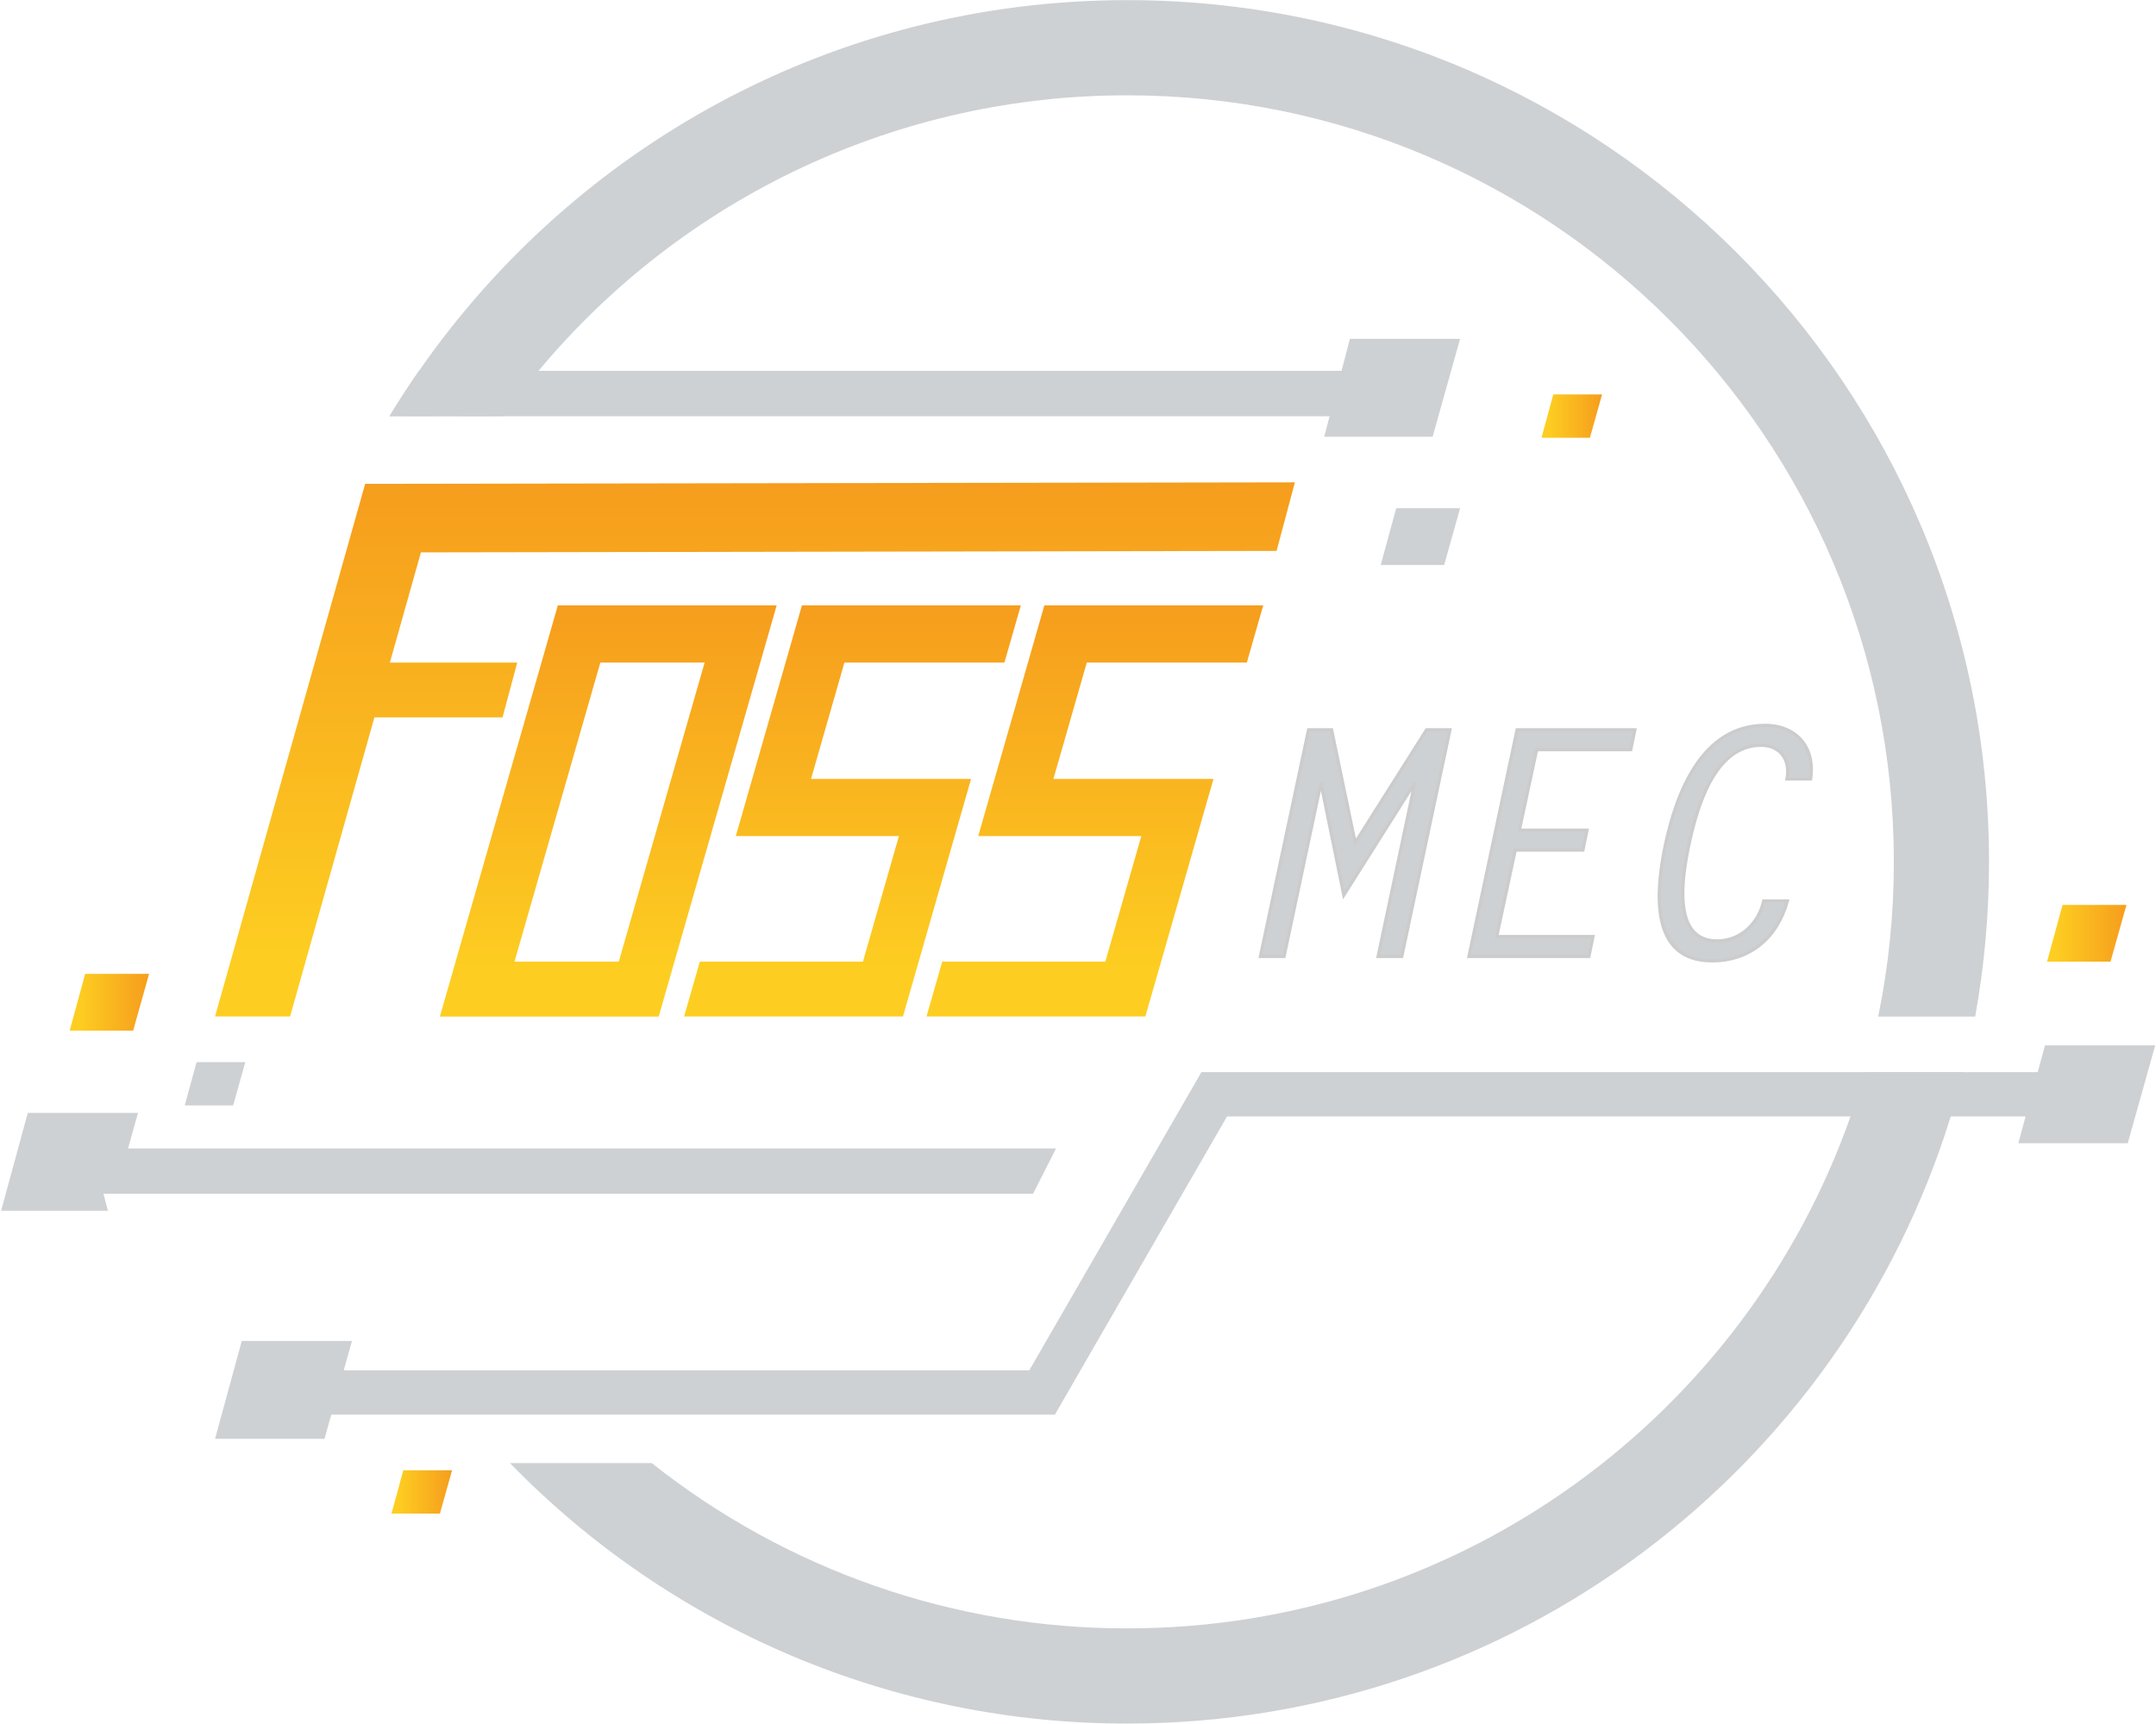 <svg width="904" height="723" viewBox="0 0 904 723" fill="none" xmlns="http://www.w3.org/2000/svg">
<path d="M781.811 449.52H823.13C821.57 455.79 819.831 461.97 817.931 468.11C772.401 615.55 635.031 722.66 472.641 722.66C424.381 722.719 376.601 713.081 332.138 694.317C287.675 675.553 247.436 648.046 213.811 613.43H273.271C329.978 658.418 400.264 682.852 472.651 682.74C612.731 682.74 731.891 593.13 775.911 468.11C778.07 461.99 780.037 455.793 781.811 449.52Z" fill="#CED1D3"/>
<path d="M163.311 174.54C167.237 168.053 171.354 161.72 175.661 155.54C240.901 61.54 349.591 0.05 472.661 0.05C672.221 0.05 833.991 161.83 833.991 361.39C834.002 383.137 832.057 404.841 828.181 426.24H787.521C791.894 404.9 794.092 383.173 794.081 361.39C794.081 183.87 650.181 39.97 472.661 39.97C425.556 39.914 379.017 50.236 336.353 70.202C293.689 90.168 255.947 119.287 225.811 155.49C220.657 161.65 215.747 167.983 211.081 174.49L163.311 174.54Z" fill="#CED1D3"/>
<path d="M176.49 231.6L163.47 277.8H216.87L210.72 300.78H156.99L121.63 426.19H90.16L145.01 231.6L153.11 202.86L542.95 202.24L535.26 230.98L176.49 231.6Z" fill="url(#paint0_linear_480_2)"/>
<path d="M233.89 253.82L227.02 277.82L191.02 403.23L184.42 426.23H276.19L282.78 403.23L318.78 277.82L325.65 253.82H233.89ZM259.45 403.21H215.72L251.72 277.8H295.45L259.45 403.21Z" fill="url(#paint1_linear_480_2)"/>
<path d="M354.05 277.81L340.06 326.6H407.16L400.29 350.57L385.2 403.21L378.61 426.19H286.84L293.43 403.21H361.82L376.91 350.57H308.52L315.39 326.6L329.38 277.81L336.25 253.82H428.03L421.15 277.81H354.05Z" fill="url(#paint2_linear_480_2)"/>
<path d="M455.681 277.81L441.69 326.6H508.801L501.931 350.57L486.84 403.21L480.24 426.19H388.48L395.061 403.21H463.45L478.541 350.57H410.151L417.031 326.6L431.021 277.81L437.891 253.82H529.661L522.791 277.81H455.681Z" fill="url(#paint3_linear_480_2)"/>
<path d="M211.091 174.54H557.481L555.231 183.12H600.701L601.461 180.42L609.531 151.63L612.221 142.08H566.01L562.481 155.49H175.661C171.354 161.71 167.237 168.043 163.311 174.49L211.091 174.54Z" fill="#CED1D3"/>
<path d="M568.216 353.366L598.169 305.996H607.933L587.744 401H577.848L593.154 328.691H592.891L563.466 375.27L553.965 328.691L553.701 328.955L538.395 401H528.499L548.687 305.996H558.32L568.216 353.366ZM685.468 305.996L683.753 314.309H644.299L637.042 348.088H665.411L663.696 356.401H635.327L627.542 392.687H667.919L666.203 401H615.93L636.119 305.996H685.468ZM759.176 326.58H749.28C750.864 318.663 746.509 312.462 738.46 312.462C718.404 312.462 711.279 339.643 708.112 354.29C705.209 368.144 700.986 394.534 719.987 394.534C729.883 394.534 737.405 387.145 739.516 377.777H749.412C745.19 393.215 733.71 402.847 717.876 402.847C691.75 402.847 694.125 374.214 698.347 354.026C702.834 333.178 713.258 304.149 740.044 304.149C753.239 304.149 761.156 313.385 759.176 326.58Z" fill="#CED1D3"/>
<path d="M568.216 353.366L567.54 353.507L567.889 355.174L568.799 353.735L568.216 353.366ZM598.169 305.996V305.306H597.788L597.585 305.627L598.169 305.996ZM607.933 305.996L608.608 306.139L608.785 305.306H607.933V305.996ZM587.744 401V401.69H588.303L588.419 401.143L587.744 401ZM577.848 401L577.173 400.857L576.997 401.69H577.848V401ZM593.154 328.691L593.829 328.834L594.006 328.001H593.154V328.691ZM592.891 328.691V328.001H592.51L592.307 328.323L592.891 328.691ZM563.466 375.27L562.79 375.408L563.133 377.089L564.049 375.638L563.466 375.27ZM553.965 328.691L554.641 328.554L554.385 327.296L553.477 328.203L553.965 328.691ZM553.701 328.955L553.213 328.467L553.069 328.612L553.026 328.812L553.701 328.955ZM538.395 401V401.69H538.954L539.07 401.143L538.395 401ZM528.499 401L527.824 400.857L527.647 401.69H528.499V401ZM548.687 305.996V305.306H548.128L548.012 305.853L548.687 305.996ZM558.32 305.996L558.995 305.855L558.88 305.306H558.32V305.996ZM568.799 353.735L598.752 306.365L597.585 305.627L567.633 352.997L568.799 353.735ZM598.169 306.686H607.933V305.306H598.169V306.686ZM607.258 305.853L587.07 400.857L588.419 401.143L608.608 306.139L607.258 305.853ZM587.744 400.31H577.848V401.69H587.744V400.31ZM578.523 401.143L593.829 328.834L592.479 328.549L577.173 400.857L578.523 401.143ZM593.154 328.001H592.891V329.381H593.154V328.001ZM592.307 328.323L562.882 374.901L564.049 375.638L593.474 329.06L592.307 328.323ZM564.142 375.132L554.641 328.554L553.289 328.829L562.79 375.408L564.142 375.132ZM553.477 328.203L553.213 328.467L554.189 329.443L554.453 329.179L553.477 328.203ZM553.026 328.812L537.72 400.857L539.07 401.143L554.376 329.099L553.026 328.812ZM538.395 400.31H528.499V401.69H538.395V400.31ZM529.174 401.143L549.362 306.139L548.012 305.853L527.824 400.857L529.174 401.143ZM548.687 306.686H558.32V305.306H548.687V306.686ZM557.644 306.137L567.54 353.507L568.891 353.225L558.995 305.855L557.644 306.137ZM685.468 305.996L686.144 306.135L686.315 305.306H685.468V305.996ZM683.753 314.309V314.999H684.315L684.428 314.448L683.753 314.309ZM644.299 314.309V313.619H643.742L643.625 314.164L644.299 314.309ZM637.042 348.088L636.368 347.943L636.188 348.778H637.042V348.088ZM665.411 348.088L666.087 348.227L666.258 347.398H665.411V348.088ZM663.696 356.401V357.091H664.258L664.372 356.54L663.696 356.401ZM635.327 356.401V355.711H634.769L634.652 356.256L635.327 356.401ZM627.542 392.687L626.867 392.542L626.688 393.377H627.542V392.687ZM667.919 392.687L668.594 392.827L668.765 391.997H667.919V392.687ZM666.203 401V401.69H666.765L666.879 401.139L666.203 401ZM615.93 401L615.255 400.857L615.078 401.69H615.93V401ZM636.119 305.996V305.306H635.56L635.444 305.853L636.119 305.996ZM684.792 305.857L683.077 314.169L684.428 314.448L686.144 306.135L684.792 305.857ZM683.753 313.619H644.299V314.999H683.753V313.619ZM643.625 314.164L636.368 347.943L637.717 348.233L644.974 314.454L643.625 314.164ZM637.042 348.778H665.411V347.398H637.042V348.778ZM664.736 347.949L663.02 356.261L664.372 356.54L666.087 348.227L664.736 347.949ZM663.696 355.711H635.327V357.091H663.696V355.711ZM634.652 356.256L626.867 392.542L628.216 392.832L636.002 356.546L634.652 356.256ZM627.542 393.377H667.919V391.997H627.542V393.377ZM667.243 392.548L665.527 400.861L666.879 401.139L668.594 392.827L667.243 392.548ZM666.203 400.31H615.93V401.69H666.203V400.31ZM616.605 401.143L636.793 306.139L635.444 305.853L615.255 400.857L616.605 401.143ZM636.119 306.686H685.468V305.306H636.119V306.686ZM759.176 326.58V327.27H759.771L759.859 326.683L759.176 326.58ZM749.28 326.58L748.604 326.445L748.438 327.27H749.28V326.58ZM708.112 354.29L707.437 354.144L707.436 354.148L708.112 354.29ZM739.516 377.777V377.087H738.964L738.843 377.625L739.516 377.777ZM749.412 377.777L750.078 377.959L750.316 377.087H749.412V377.777ZM698.347 354.026L697.673 353.881L697.672 353.885L698.347 354.026ZM759.176 325.89H749.28V327.27H759.176V325.89ZM749.957 326.716C750.778 322.607 750.072 318.867 748.035 316.139C745.991 313.401 742.671 311.772 738.46 311.772V313.152C742.298 313.152 745.18 314.623 746.929 316.965C748.686 319.317 749.365 322.637 748.604 326.445L749.957 326.716ZM738.46 311.772C728.056 311.772 721.078 318.839 716.346 327.554C711.611 336.274 709.022 346.816 707.437 354.144L708.786 354.436C710.369 347.117 712.925 336.745 717.559 328.212C722.195 319.675 728.808 313.152 738.46 313.152V311.772ZM707.436 354.148C705.986 361.073 704.179 371.234 705.15 379.686C705.636 383.915 706.825 387.799 709.176 390.635C711.553 393.502 715.057 395.224 719.987 395.224V393.844C715.418 393.844 712.323 392.268 710.239 389.754C708.129 387.209 706.992 383.629 706.521 379.529C705.579 371.323 707.335 361.361 708.787 354.431L707.436 354.148ZM719.987 395.224C730.268 395.224 738.021 387.547 740.189 377.928L738.843 377.625C736.788 386.743 729.499 393.844 719.987 393.844V395.224ZM739.516 378.467H749.412V377.087H739.516V378.467ZM748.747 377.595C744.598 392.764 733.368 402.157 717.876 402.157V403.537C734.052 403.537 745.782 393.666 750.078 377.959L748.747 377.595ZM717.876 402.157C711.476 402.157 706.901 400.407 703.667 397.542C700.424 394.668 698.457 390.608 697.405 385.858C695.295 376.331 696.913 364.252 699.023 354.167L697.672 353.885C695.559 363.988 693.879 376.319 696.057 386.156C697.15 391.088 699.223 395.448 702.751 398.574C706.288 401.708 711.213 403.537 717.876 403.537V402.157ZM699.022 354.171C701.259 343.775 704.965 331.405 711.409 321.65C717.84 311.914 726.951 304.839 740.044 304.839V303.459C726.35 303.459 716.857 310.898 710.257 320.889C703.671 330.86 699.922 343.429 697.673 353.881L699.022 354.171ZM740.044 304.839C746.477 304.839 751.548 307.086 754.776 310.864C758.003 314.643 759.46 320.039 758.494 326.478L759.859 326.683C760.872 319.927 759.36 314.106 755.825 309.968C752.29 305.829 746.805 303.459 740.044 303.459V304.839Z" fill="#CCCCCC"/>
<path d="M864.08 449.52C862.293 455.786 860.323 461.983 858.17 468.11H514.49L453.04 574.54L442.32 593.13H131.52V574.54H431.58L493.02 468.11L503.75 449.52H864.08Z" fill="#CED1D3"/>
<path d="M136.06 603.28H90.16L101.37 562.25H147.58L136.06 603.28Z" fill="#CED1D3"/>
<path d="M433.141 500.56H43.391L45.251 507.63H0.461L11.241 468.11L11.661 466.6H57.871L53.691 481.52H442.791L433.141 500.56Z" fill="#CED1D3"/>
<path d="M892.16 479.33H846.26L857.46 438.3H903.67L892.16 479.33Z" fill="#CED1D3"/>
<path d="M884.93 403.21H858.32L864.81 379.42H891.61L884.93 403.21Z" fill="url(#paint4_linear_480_2)"/>
<path d="M605.54 236.89H578.92L585.42 213.09H612.22L605.54 236.89Z" fill="#CED1D3"/>
<path d="M666.64 183.54H646.34L651.29 165.38H671.74L666.64 183.54Z" fill="url(#paint5_linear_480_2)"/>
<path d="M55.831 432.111H29.211L35.711 408.311H62.511L55.831 432.111Z" fill="url(#paint6_linear_480_2)"/>
<path d="M97.771 463.471H77.461L82.421 445.311H102.861L97.771 463.471Z" fill="#CED1D3"/>
<path d="M184.451 634.62H164.141L169.101 616.46H189.541L184.451 634.62Z" fill="url(#paint7_linear_480_2)"/>
<defs>
<linearGradient id="paint0_linear_480_2" x1="316.56" y1="426.19" x2="316.56" y2="202.24" gradientUnits="userSpaceOnUse">
<stop offset="0.1" stop-color="#FDCE21"/>
<stop offset="1" stop-color="#F69D1D"/>
</linearGradient>
<linearGradient id="paint1_linear_480_2" x1="255.07" y1="426.19" x2="255.07" y2="253.82" gradientUnits="userSpaceOnUse">
<stop offset="0.1" stop-color="#FDCE21"/>
<stop offset="1" stop-color="#F69D1D"/>
</linearGradient>
<linearGradient id="paint2_linear_480_2" x1="357.44" y1="426.19" x2="357.44" y2="253.82" gradientUnits="userSpaceOnUse">
<stop offset="0.1" stop-color="#FDCE21"/>
<stop offset="1" stop-color="#F69D1D"/>
</linearGradient>
<linearGradient id="paint3_linear_480_2" x1="459.07" y1="426.19" x2="459.07" y2="253.82" gradientUnits="userSpaceOnUse">
<stop offset="0.1" stop-color="#FDCE21"/>
<stop offset="1" stop-color="#F69D1D"/>
</linearGradient>
<linearGradient id="paint4_linear_480_2" x1="858.32" y1="391.31" x2="891.61" y2="391.31" gradientUnits="userSpaceOnUse">
<stop offset="0.1" stop-color="#FDCE21"/>
<stop offset="1" stop-color="#F69D1D"/>
</linearGradient>
<linearGradient id="paint5_linear_480_2" x1="646.34" y1="174.46" x2="671.74" y2="174.46" gradientUnits="userSpaceOnUse">
<stop offset="0.1" stop-color="#FDCE21"/>
<stop offset="1" stop-color="#F69D1D"/>
</linearGradient>
<linearGradient id="paint6_linear_480_2" x1="29.211" y1="420.211" x2="62.511" y2="420.211" gradientUnits="userSpaceOnUse">
<stop offset="0.1" stop-color="#FDCE21"/>
<stop offset="1" stop-color="#F69D1D"/>
</linearGradient>
<linearGradient id="paint7_linear_480_2" x1="164.141" y1="625.54" x2="189.541" y2="625.54" gradientUnits="userSpaceOnUse">
<stop offset="0.1" stop-color="#FDCE21"/>
<stop offset="1" stop-color="#F69D1D"/>
</linearGradient>
</defs>
</svg>
